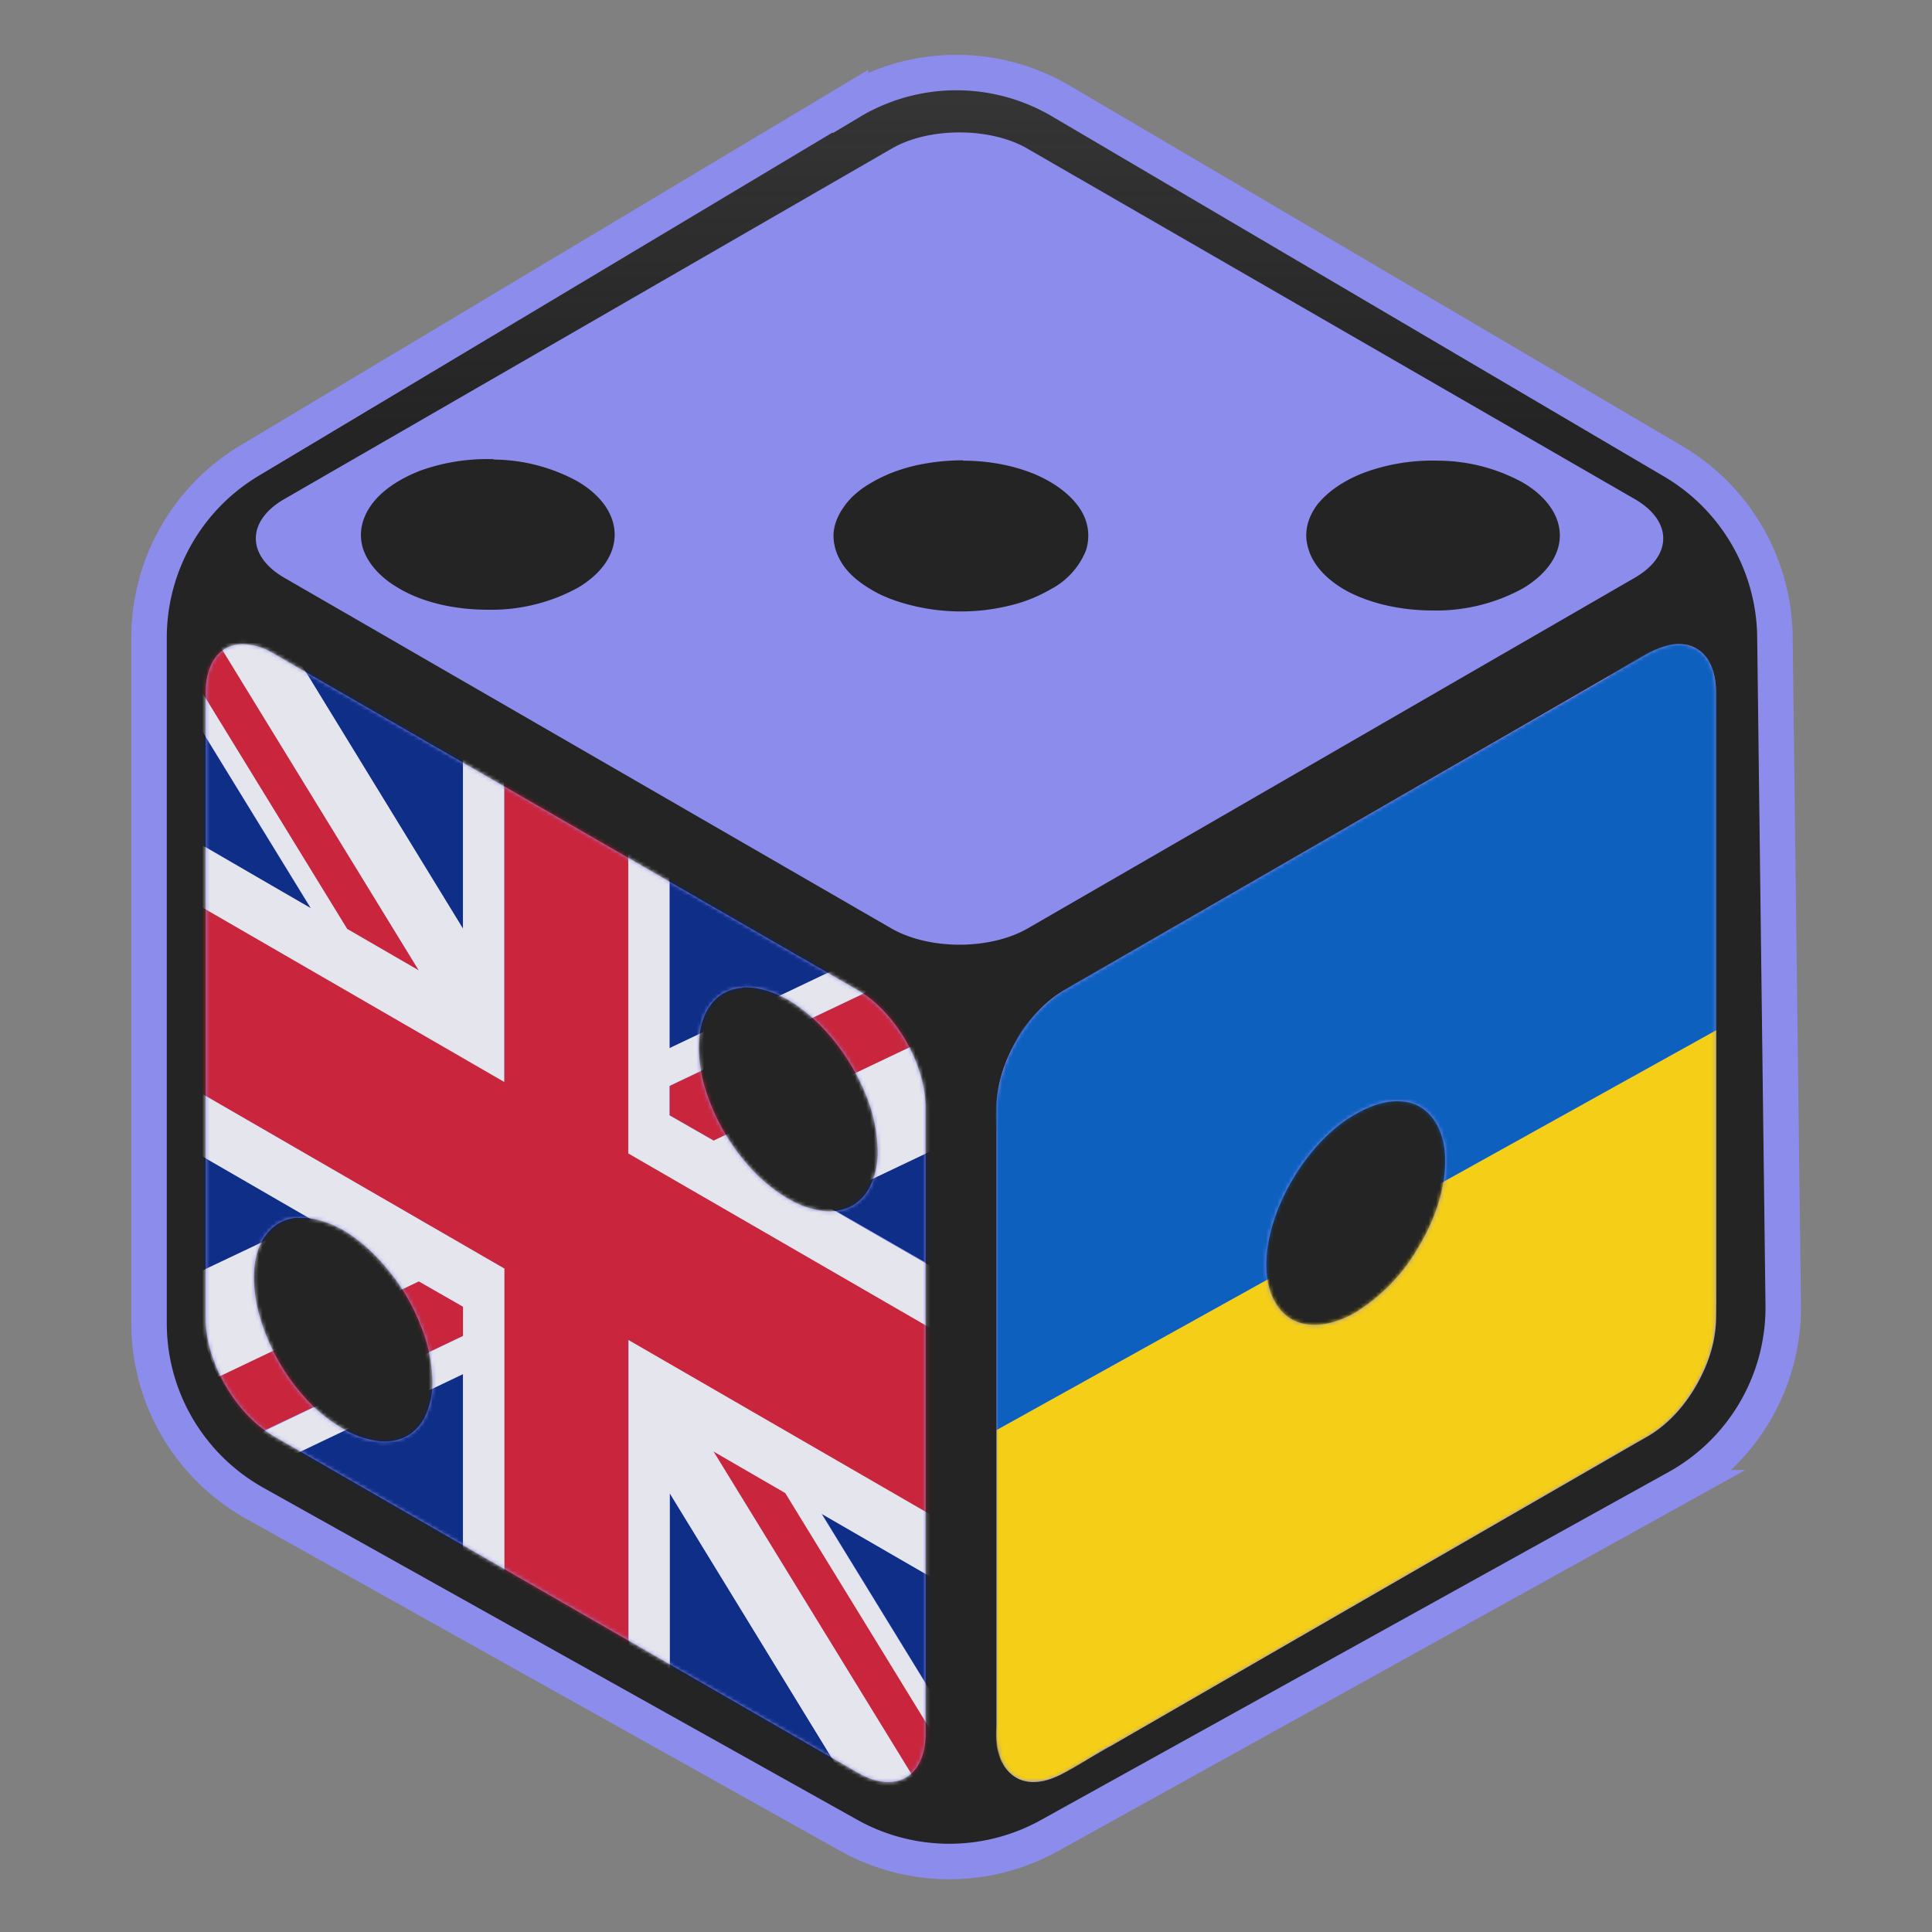 <svg xmlns="http://www.w3.org/2000/svg" width="1000" height="1000"><rect width="100%" height="100%" fill="#808080" stroke="none"/><svg xmlns="http://www.w3.org/2000/svg" xmlns:svgjs="http://svgjs.com/svgjs" xmlns:xlink="http://www.w3.org/1999/xlink" width="512" height="512" transform="matrix(1.953 0 0 1.953 .2 -.4)"><svg xmlns="http://www.w3.org/2000/svg" width="512" height="512" fill="none" viewBox="0 0 512 512"><path fill="url(#a)" stroke="#8C8CED" stroke-width="9.4" d="M225.3 27 66 122.3a54.7 54.7 0 0 0-26.6 47v181.6c0 19.8 10.7 38 28 47.7l157.4 88a54.7 54.7 0 0 0 53.2.1l166.3-92.2a54.6 54.6 0 0 0 28.2-48.4l-2.2-177.1a54.7 54.7 0 0 0-26.9-46.5L281.1 27a54.6 54.6 0 0 0-55.8.2Z"/><path fill="#8C8CED" d="M254.2 35.3c-6.5 0-13 1.4-18 4.3l-161 92.9c-10 5.8-10 15 0 20.8l161 93c10 5.7 26 5.7 36 0l161-93c10-5.8 10-15 0-20.8l-161-92.9c-5-2.9-11.5-4.3-18-4.3ZM130.7 122a47 47 0 0 1 22.3 5.8c6.3 3.7 9.8 8.8 9.8 14.1 0 5.3-3.5 10.4-9.8 14.1a47.7 47.7 0 0 1-23.8 5.8c-9 0-17.5-2-23.8-5.8-4.8-2.8-8-6.5-9.3-10.4-1.2-4-.4-8 2.3-11.7 2.7-3.7 7.3-6.8 13-9a52.5 52.5 0 0 1 19.3-3Zm124.5.3c6.6 0 13 1.2 18.5 3.4 5.4 2.2 9.7 5.4 12.2 9 2.5 3.6 3 7.6 1.8 11.4a20 20 0 0 1-9.2 10.2 40 40 0 0 1-11 4.4 54.3 54.3 0 0 1-25.8 0c-4.1-1-7.9-2.4-11-4.3-3.2-1.9-5.7-4-7.4-6.5-1.6-2.4-2.5-5-2.5-7.7 0-2.6 1-5.2 2.7-7.6 1.7-2.5 4.2-4.7 7.4-6.5 3.2-1.9 7-3.4 11.1-4.4 4.2-1 8.7-1.5 13.2-1.5Zm126 0a47 47 0 0 1 22.3 5.8c6.3 3.7 9.8 8.8 9.8 14 0 5.3-3.6 10.4-9.9 14.1a47.7 47.7 0 0 1-23.7 5.8c-8.9 0-17.4-2-23.8-5.7-4.8-2.9-8-6.5-9.2-10.5-1.3-3.9-.5-8 2.2-11.7 2.8-3.6 7.3-6.7 13-8.8a52.5 52.5 0 0 1 19.3-3ZM64.5 170.9c-6-.1-10.1 4.6-10.1 13v165.7c0 11.6 8 25.4 18 31.2L227.2 470c10 5.8 18 1.2 18-10.4V293.8c0-11.6-8-25.4-18-31.2L72.4 173.4a17 17 0 0 0-7.9-2.5Zm380 0c-2.4.1-5 1-7.9 2.5L282 262.6c-10.1 5.8-18 19.6-18 31.2v165.8c0 11.6 7.9 16.2 18 10.4l154.7-89.2c10.1-5.8 18-19.6 18-31.2V183.8c0-8.3-4-13-10.1-12.9Zm-247.7 91c3.7-.2 7.7 1 12 3.3 4 2.4 8.2 6 11.8 10.4 3.6 4.4 6.6 9.4 8.7 14.6a41 41 0 0 1 3.2 15 21 21 0 0 1-1.8 9 12 12 0 0 1-5.2 5.7 13 13 0 0 1-7.7 1.2 24 24 0 0 1-9-3.2 41.9 41.9 0 0 1-9.1-7.2 55.2 55.2 0 0 1-12.8-21.7 38.1 38.1 0 0 1-1.8-11c0-4.7 1-8.6 3.1-11.4 2-2.8 5-4.4 8.6-4.6Zm174.4 30.2c3.6.2 6.5 1.8 8.6 4.7 2 2.8 3.2 6.7 3.1 11.3 0 7-2.5 15-7 22.5a49 49 0 0 1-16.7 17.4c-6.2 3.6-12.3 4.3-16.7 2-4.4-2.4-7-7.7-7-14.6 0-4.6 1.1-9.8 3.2-15 2.1-5.2 5.1-10.3 8.7-14.7 3.6-4.4 7.7-8 11.9-10.3 4.2-2.4 8.3-3.6 11.9-3.3ZM78.9 323c3.6-.3 7.7.9 11.9 3.2 4.1 2.4 8.2 6 11.8 10.4 3.7 4.4 6.7 9.5 8.7 14.7a41 41 0 0 1 3.2 15 21 21 0 0 1-1.8 9 12 12 0 0 1-5.1 5.6 13 13 0 0 1-7.7 1.2 24 24 0 0 1-9-3.2 41.9 41.9 0 0 1-9.2-7.2A55.2 55.2 0 0 1 69 350a38.1 38.1 0 0 1-1.8-11.1c0-4.7 1-8.6 3.2-11.4 2-2.8 5-4.4 8.6-4.6Z"/><mask id="b" width="401" height="438" x="54" y="35" maskUnits="userSpaceOnUse" style="mask-type:alpha"><path fill="#000" d="M254.2 35.3c-6.5 0-13 1.4-18 4.3l-161 92.9c-10 5.8-10 15 0 20.8l161 93c10 5.7 26 5.7 36 0l161-93c10-5.8 10-15 0-20.8l-161-92.9c-5-2.9-11.5-4.3-18-4.3ZM130.7 122a47 47 0 0 1 22.3 5.8c6.3 3.7 9.8 8.8 9.8 14.1 0 5.3-3.5 10.4-9.8 14.1a47.7 47.7 0 0 1-23.8 5.8c-9 0-17.5-2-23.8-5.8-4.8-2.8-8-6.5-9.3-10.4-1.2-4-.4-8 2.3-11.7 2.7-3.7 7.3-6.8 13-9a52.5 52.5 0 0 1 19.3-3Zm124.5.3c6.6 0 13 1.2 18.5 3.4 5.4 2.2 9.7 5.4 12.2 9 2.5 3.6 3 7.6 1.8 11.4a20 20 0 0 1-9.2 10.2 40 40 0 0 1-11 4.4 54.3 54.3 0 0 1-25.8 0c-4.1-1-7.9-2.4-11-4.3-3.2-1.9-5.7-4-7.4-6.5-1.6-2.4-2.5-5-2.5-7.7 0-2.6 1-5.2 2.7-7.6 1.7-2.5 4.2-4.7 7.4-6.5 3.2-1.9 7-3.4 11.1-4.4 4.2-1 8.7-1.5 13.2-1.5Zm126 0a47 47 0 0 1 22.3 5.8c6.3 3.7 9.8 8.8 9.8 14 0 5.3-3.6 10.4-9.9 14.1a47.7 47.7 0 0 1-23.7 5.8c-8.9 0-17.4-2-23.8-5.7-4.8-2.9-8-6.5-9.2-10.5-1.3-3.9-.5-8 2.2-11.7 2.8-3.6 7.3-6.7 13-8.8a52.5 52.5 0 0 1 19.3-3ZM64.5 170.9c-6-.1-10.1 4.6-10.1 13v165.7c0 11.6 8 25.4 18 31.2L227.2 470c10 5.8 18 1.2 18-10.4V293.8c0-11.6-8-25.4-18-31.2L72.4 173.4a17 17 0 0 0-7.9-2.5Zm380 0c-2.4.1-5 1-7.9 2.5L282 262.6c-10.1 5.8-18 19.6-18 31.2v165.8c0 11.6 7.9 16.2 18 10.4l154.7-89.2c10.1-5.8 18-19.6 18-31.2V183.8c0-8.3-4-13-10.1-12.9Zm-247.7 91c3.7-.2 7.7 1 12 3.3 4 2.4 8.2 6 11.8 10.4 3.6 4.4 6.6 9.4 8.7 14.6a41 41 0 0 1 3.2 15 21 21 0 0 1-1.8 9 12 12 0 0 1-5.2 5.7 13 13 0 0 1-7.7 1.2 24 24 0 0 1-9-3.2 41.9 41.9 0 0 1-9.1-7.2 55.2 55.2 0 0 1-12.8-21.7 38.1 38.1 0 0 1-1.8-11c0-4.7 1-8.6 3.1-11.4 2-2.8 5-4.4 8.6-4.6Zm174.4 30.2c3.6.2 6.5 1.8 8.6 4.7 2 2.8 3.2 6.7 3.1 11.3 0 7-2.5 15-7 22.5a49 49 0 0 1-16.7 17.4c-6.2 3.6-12.3 4.3-16.7 2-4.4-2.4-7-7.7-7-14.6 0-4.6 1.1-9.8 3.2-15 2.1-5.2 5.1-10.3 8.7-14.7 3.6-4.4 7.7-8 11.9-10.3 4.2-2.4 8.3-3.6 11.9-3.3ZM78.9 323c3.6-.3 7.7.9 11.9 3.2 4.1 2.4 8.2 6 11.8 10.4 3.7 4.4 6.7 9.5 8.7 14.7a41 41 0 0 1 3.2 15 21 21 0 0 1-1.8 9 12 12 0 0 1-5.1 5.6 13 13 0 0 1-7.7 1.2 24 24 0 0 1-9-3.2 41.9 41.9 0 0 1-9.2-7.2A55.2 55.2 0 0 1 69 350a38.1 38.1 0 0 1-1.8-11.1c0-4.7 1-8.6 3.2-11.4 2-2.8 5-4.4 8.6-4.6Z"/></mask><g fill-opacity=".9" mask="url(#b)"><path fill="#FFD500" d="M454.8 342c0 8.5 0 14-3.3 21.2-2.4 5.1-7 14-17.9 19.3L294.2 463c-3.8 1-18 14.2-26 7.6-1.8-1.4-5.1-4.7-4.2-13.2v-78.2l190.8-106V342Z"/><path fill="#005BBB" d="m426.5 179.4-139.4 80.1a49 49 0 0 0-16.5 13.7c-4.2 7.5-8 17-6.6 26.8v79.2l190.8-106V193c0-9.4 1-19.8-7.5-21.7-5.7-1.9-12.7 2.8-20.8 8Z"/></g><mask id="c" width="401" height="438" x="54" y="35" maskUnits="userSpaceOnUse" style="mask-type:alpha"><path fill="#8C8CED" d="M254.2 35.3c-6.5 0-13 1.4-18 4.3l-161 92.9c-10 5.8-10 15 0 20.8l161 93c10 5.7 26 5.7 36 0l161-93c10-5.8 10-15 0-20.8l-161-92.9c-5-2.9-11.5-4.3-18-4.3ZM130.7 122a47 47 0 0 1 22.3 5.8c6.3 3.7 9.8 8.8 9.8 14.1 0 5.3-3.5 10.4-9.8 14.1a47.7 47.7 0 0 1-23.8 5.8c-9 0-17.5-2-23.8-5.8-4.8-2.8-8-6.5-9.3-10.4-1.2-4-.4-8 2.3-11.7 2.7-3.7 7.3-6.8 13-9a52.5 52.5 0 0 1 19.3-3Zm124.5.3c6.6 0 13 1.2 18.5 3.4 5.4 2.2 9.7 5.4 12.2 9 2.5 3.6 3 7.6 1.8 11.4a20 20 0 0 1-9.2 10.2 40 40 0 0 1-11 4.4 54.3 54.3 0 0 1-25.8 0c-4.1-1-7.9-2.4-11-4.3-3.2-1.9-5.7-4-7.4-6.5-1.6-2.4-2.5-5-2.5-7.7 0-2.6 1-5.2 2.7-7.6 1.7-2.5 4.2-4.7 7.4-6.5 3.2-1.9 7-3.4 11.1-4.4 4.2-1 8.7-1.5 13.2-1.5Zm126 0a47 47 0 0 1 22.3 5.8c6.3 3.7 9.8 8.8 9.8 14 0 5.3-3.6 10.4-9.9 14.1a47.7 47.7 0 0 1-23.7 5.8c-8.9 0-17.4-2-23.8-5.7-4.8-2.9-8-6.5-9.2-10.5-1.3-3.9-.5-8 2.2-11.7 2.8-3.6 7.3-6.7 13-8.8a52.5 52.5 0 0 1 19.3-3ZM64.5 170.9c-6-.1-10.1 4.6-10.1 13v165.7c0 11.6 8 25.4 18 31.2L227.2 470c10 5.8 18 1.2 18-10.4V293.8c0-11.6-8-25.4-18-31.2L72.4 173.4a17 17 0 0 0-7.9-2.5Zm380 0c-2.4.1-5 1-7.9 2.5L282 262.6c-10.1 5.8-18 19.6-18 31.2v165.8c0 11.6 7.9 16.2 18 10.4l154.7-89.2c10.1-5.8 18-19.6 18-31.2V183.8c0-8.3-4-13-10.1-12.9Zm-247.7 91c3.7-.2 7.7 1 12 3.3 4 2.4 8.2 6 11.8 10.4 3.6 4.4 6.6 9.4 8.7 14.6a41 41 0 0 1 3.2 15 21 21 0 0 1-1.8 9 12 12 0 0 1-5.2 5.7 13 13 0 0 1-7.7 1.2 24 24 0 0 1-9-3.2 41.9 41.9 0 0 1-9.1-7.2 55.2 55.2 0 0 1-12.8-21.7 38.1 38.1 0 0 1-1.8-11c0-4.7 1-8.6 3.1-11.4 2-2.8 5-4.4 8.6-4.6Zm174.4 30.2c3.6.2 6.5 1.8 8.6 4.7 2 2.8 3.2 6.7 3.1 11.3 0 7-2.5 15-7 22.5a49 49 0 0 1-16.7 17.4c-6.2 3.6-12.3 4.3-16.7 2-4.4-2.4-7-7.7-7-14.6 0-4.6 1.1-9.8 3.2-15 2.1-5.2 5.1-10.3 8.7-14.7 3.6-4.4 7.7-8 11.9-10.3 4.2-2.4 8.3-3.6 11.9-3.3ZM78.9 323c3.6-.3 7.7.9 11.9 3.2 4.1 2.4 8.2 6 11.8 10.4 3.7 4.4 6.7 9.5 8.7 14.7a41 41 0 0 1 3.2 15 21 21 0 0 1-1.8 9 12 12 0 0 1-5.1 5.6 13 13 0 0 1-7.7 1.2 24 24 0 0 1-9-3.2 41.9 41.9 0 0 1-9.2-7.2A55.2 55.2 0 0 1 69 350a38.1 38.1 0 0 1-1.8-11.1c0-4.7 1-8.6 3.2-11.4 2-2.8 5-4.4 8.6-4.6Z"/></mask><g mask="url(#c)"><path fill="#00247D" d="M51.5 190.7V223L82.3 241l-30.8-50.2ZM77.1 386l45.5 26.3v-48L77.1 386Zm100.3 9.8V444l45.5 26.3-45.5-74.4ZM51.5 305.5v32.4l30.8-14.6-30.8-17.8ZM223 256.2 177.4 230v48l45.6-21.7Zm25.5 195.4v-32.4l-30.8-17.8 30.8 50.2Zm0-114.8v-32.4L217.7 319l30.8 17.7ZM122.6 198.3 77.1 172l45.5 74.4v-48Z" opacity=".9"/><path fill="#CF1B2B" d="m189 384.9 53.2 86.7c2.6-2.6 4.4-6.4 5.4-11.3l-39.5-64.4-19-11Zm-66.4-38.4-11.7-6.7L58 365c2.8 6 6.4 11.3 10.5 15l54.2-25.8v-7.8Zm54.8-50.7 11.7 6.7 53-25.3a49.8 49.8 0 0 0-10.5-15L177.4 288v7.8Zm-66.5-38.4-53-86.6a21.3 21.3 0 0 0-5.5 11.2l39.5 64.4 19 11Z" opacity=".9"/><path fill="#EEE" d="m248.5 402.7-82-47.4v82.4l10.9 6.3v-48l45.5 74.3 3.7 2.1c2.9 1.7 5.8 2.5 8.4 2.3a11 11 0 0 0 7.2-3.1L189 384.9l19 11 39.5 64.4c.5-2.5.9-5.2.9-8.2v-.5l-30.8-50.2 30.8 17.8v-16.5ZM51.5 289v16.5l30.8 17.8-30.8 14.6v.5a64 64 0 0 0 6.3 26.7l53.1-25.3 11.7 6.7v7.8l-54.2 25.9a28 28 0 0 0 5 3.8l3.7 2.1 45.5-21.7v48l11 6.3v-82.3l-82-47.4Zm197 14.9a64 64 0 0 0-6.3-26.7L189 302.5l-11.7-6.7V288l54.2-25.8a28.4 28.4 0 0 0-5-3.9l-3.6-2-45.6 21.7v-48.1l-11-6.3v82.3l82 47.4v-16.5l-30.7-17.7 30.8-14.7v-.5ZM122.6 198.3v48L77.1 172l-3.7-2.1c-2.9-1.7-5.8-2.5-8.4-2.3a11 11 0 0 0-7.2 3.2l53.1 86.6-19-11L52.4 182c-.5 2.5-.8 5.3-.9 8.2v.5l30.8 50.2-30.8-17.8v16.5l82 47.4v-82.4l-10.9-6.3Z" opacity=".9"/><path fill="#CF1B2B" d="M166.4 306v-82.4l-32.8-19V287l-82-47.4V289l82 47.4v82.3l32.8 19v-82.4l82 47.4v-49.4l-82-47.4Z" opacity=".9"/></g><defs><linearGradient id="a" x1="256" x2="256" y1="15.9" y2="496" gradientUnits="userSpaceOnUse"><stop stop-color="#242424" stop-opacity=".8"/><stop offset=".2" stop-color="#242424"/></linearGradient></defs></svg></svg></svg>